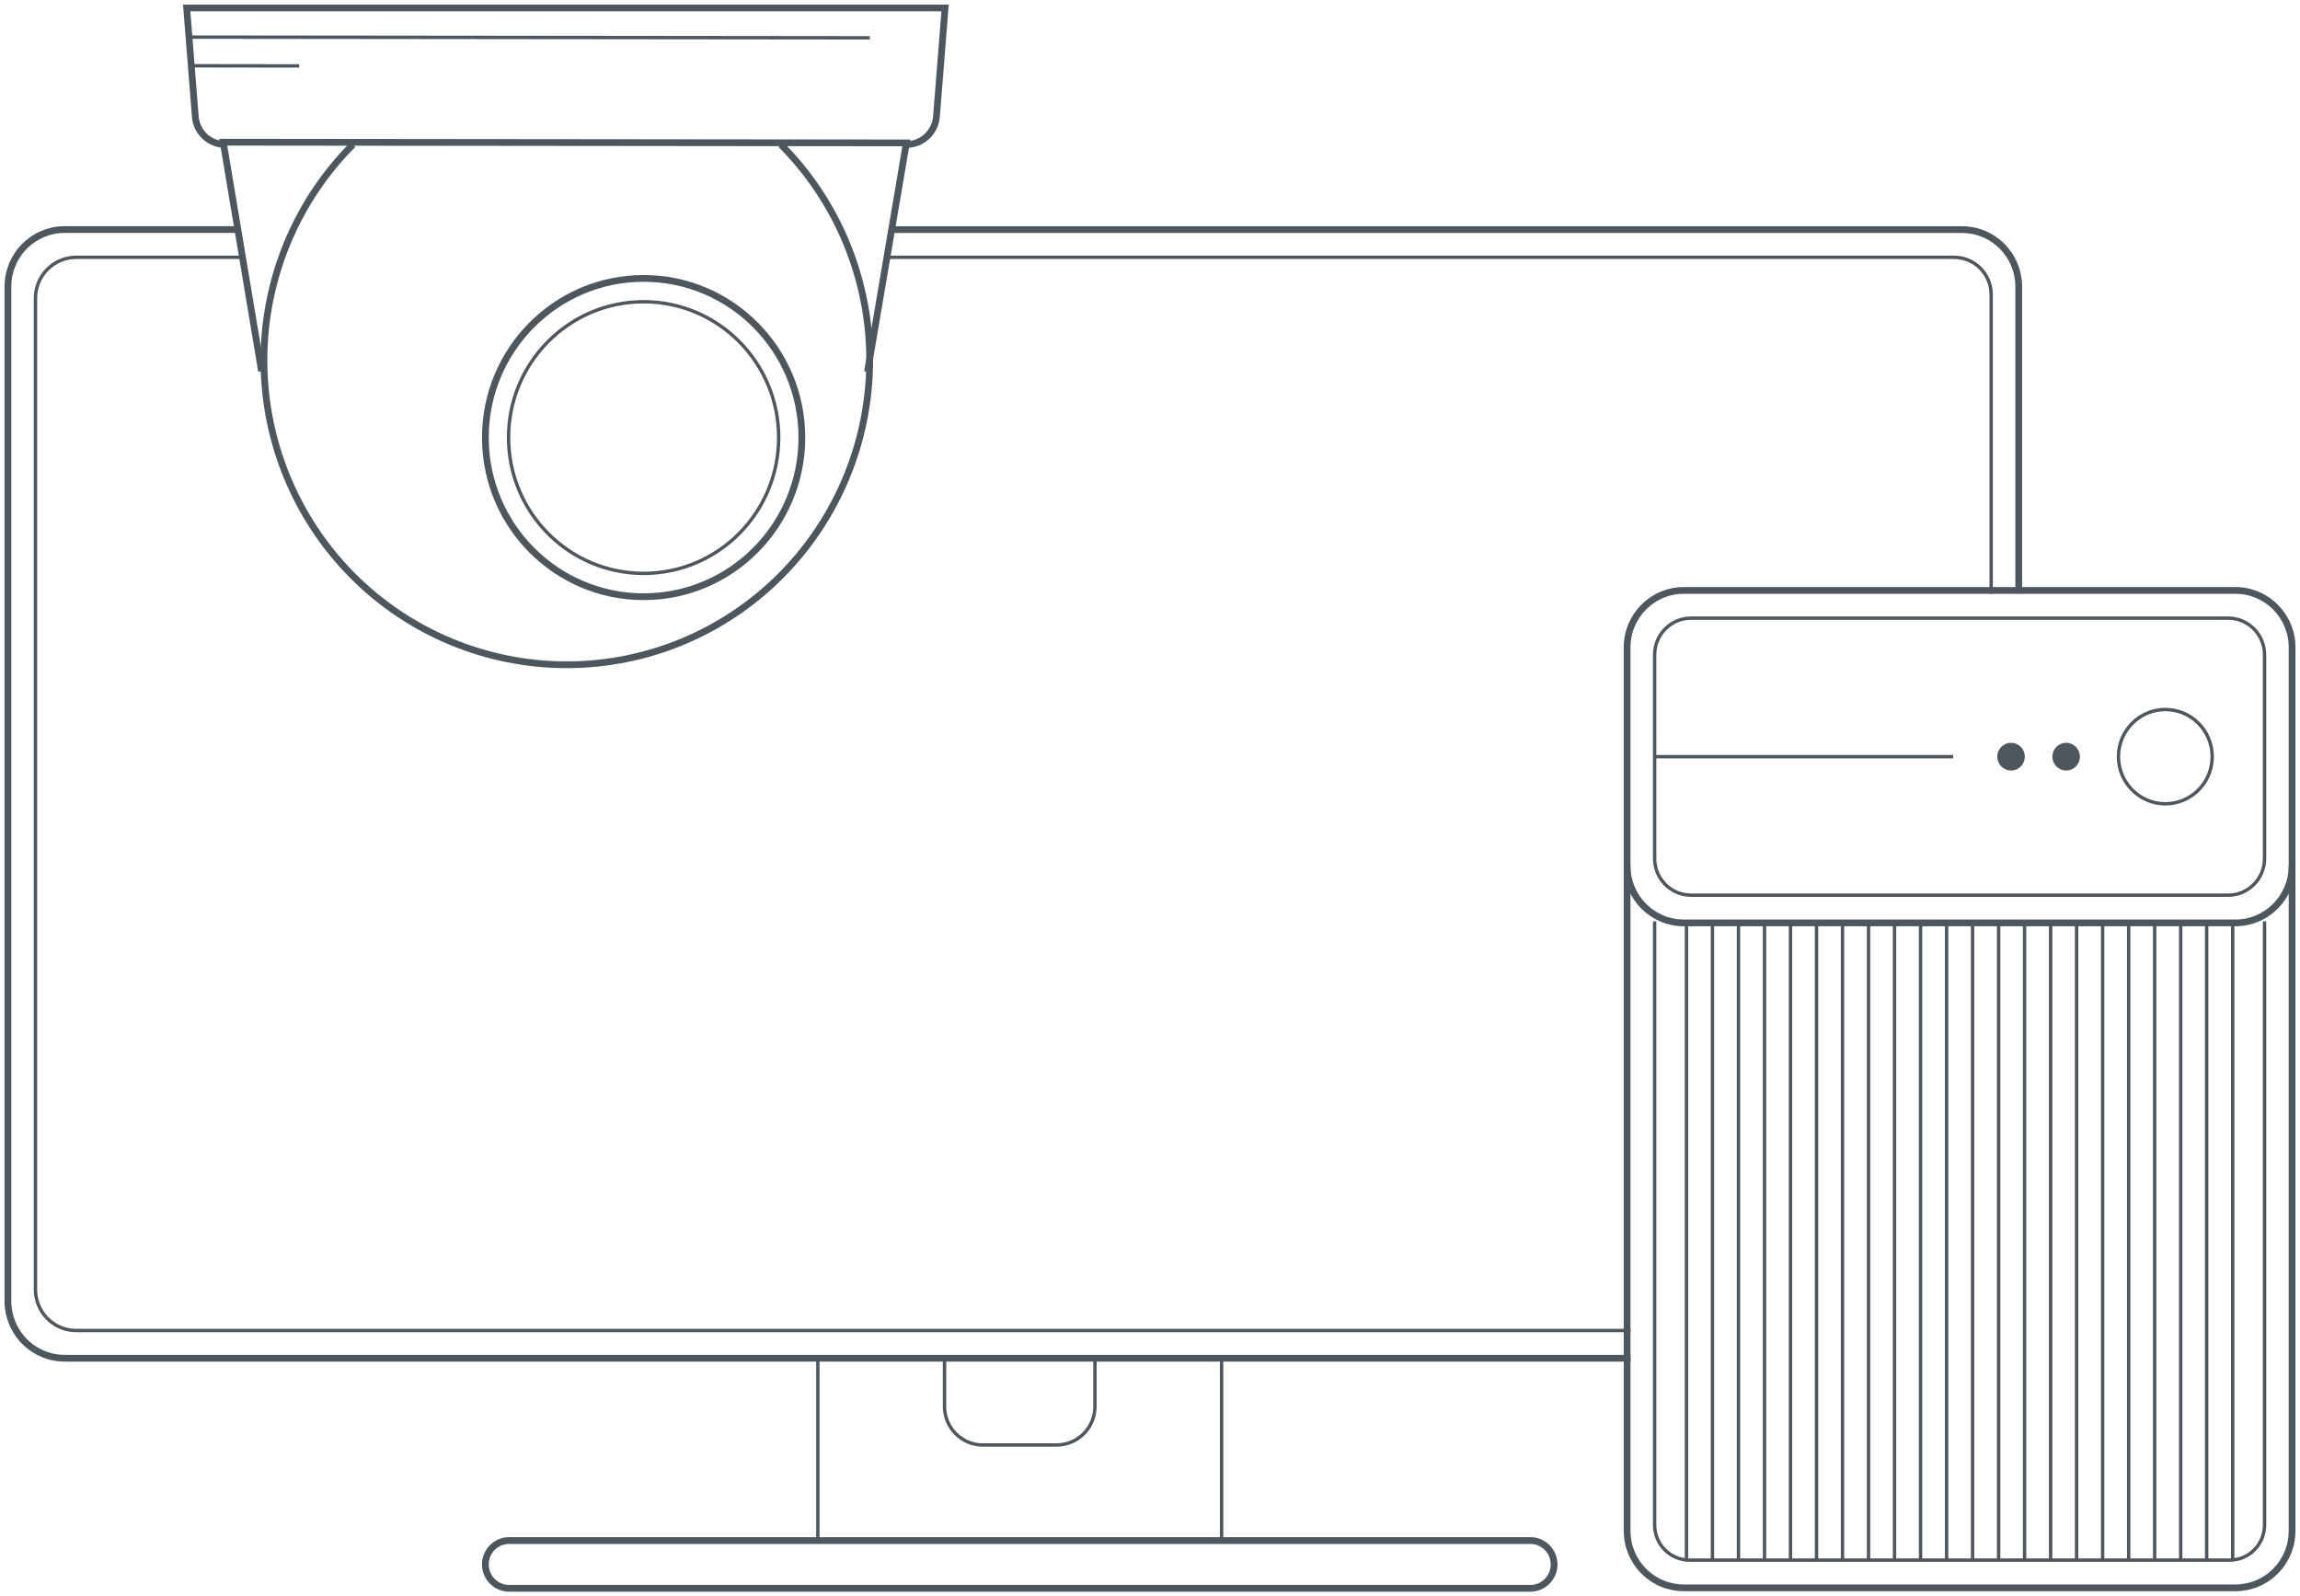 <svg width="680" height="472" viewBox="0 0 680 472" fill="none" xmlns="http://www.w3.org/2000/svg">
<path d="M482.083 401.612H19.122C14.676 401.612 10.411 399.837 7.264 396.677C4.118 393.516 2.347 389.229 2.341 384.756V84.748C2.341 80.272 4.109 75.978 7.256 72.813C10.403 69.647 14.671 67.869 19.122 67.869H70.334" stroke="#4F575E" stroke-width="2" stroke-miterlimit="10"/>
<path d="M263.616 67.893H580.012C582.218 67.883 584.405 68.312 586.446 69.155C588.488 69.998 590.343 71.238 591.907 72.804C593.471 74.371 594.711 76.232 595.558 78.281C596.404 80.331 596.84 82.529 596.84 84.748V175.499" stroke="#4F575E" stroke-width="2" stroke-miterlimit="10"/>
<path d="M482.083 393.42H22.516C19.325 393.42 16.265 392.145 14.009 389.875C11.753 387.606 10.486 384.529 10.486 381.319V88.185C10.486 84.976 11.753 81.898 14.009 79.629C16.265 77.36 19.325 76.085 22.516 76.085H71.668" stroke="#4F575E" stroke-miterlimit="10"/>
<path d="M262.259 76.085H577.671C579.116 76.076 580.547 76.354 581.885 76.903C583.222 77.453 584.437 78.263 585.462 79.287C586.487 80.311 587.3 81.529 587.855 82.87C588.41 84.211 588.695 85.65 588.695 87.102V175.523" stroke="#4F575E" stroke-miterlimit="10"/>
<path d="M190.287 176.441C216.127 176.441 237.074 155.372 237.074 129.382C237.074 103.392 216.127 82.323 190.287 82.323C164.447 82.323 143.499 103.392 143.499 129.382C143.499 155.372 164.447 176.441 190.287 176.441Z" stroke="#4F575E" stroke-width="2" stroke-miterlimit="10"/>
<path d="M190.287 169.543C212.339 169.543 230.217 151.562 230.217 129.382C230.217 107.201 212.339 89.221 190.287 89.221C168.234 89.221 150.357 107.201 150.357 129.382C150.357 151.562 168.234 169.543 190.287 169.543Z" stroke="#4F575E" stroke-miterlimit="10"/>
<path d="M230.895 42.774C247.692 59.669 257.128 82.584 257.128 106.476C257.128 130.369 247.692 153.283 230.895 170.179C214.093 187.074 191.307 196.566 167.548 196.566C143.789 196.566 121.003 187.074 104.201 170.179C87.422 153.261 78.01 130.332 78.037 106.435C78.063 82.539 87.525 59.631 104.342 42.751" stroke="#4F575E" stroke-width="2" stroke-miterlimit="10"/>
<path d="M77.332 109.772L66.004 42.044L267.97 42.256L256.477 109.937" stroke="#4F575E" stroke-width="2" stroke-miterlimit="10"/>
<path d="M66.612 42.727C64.37 42.728 62.211 41.877 60.566 40.345C58.921 38.813 57.913 36.712 57.741 34.464L55.19 2.354H279.415L276.864 34.488C276.682 36.73 275.669 38.821 274.026 40.347C272.383 41.873 270.229 42.723 267.993 42.727V42.727" stroke="#4F575E" stroke-width="2" stroke-miterlimit="10"/>
<path d="M55.892 10.97L257.156 11.182" stroke="#4F575E" stroke-miterlimit="10"/>
<path d="M55.869 19.445L88.449 19.492" stroke="#4F575E" stroke-miterlimit="10"/>
<path d="M660.901 174.581H497.812C488.556 174.581 481.053 182.127 481.053 191.437V256.033C481.053 265.342 488.556 272.889 497.812 272.889H660.901C670.156 272.889 677.659 265.342 677.659 256.033V191.437C677.659 182.127 670.156 174.581 660.901 174.581Z" stroke="#4F575E" stroke-width="2" stroke-miterlimit="10"/>
<path d="M658.748 182.773H499.965C494.019 182.773 489.198 187.622 489.198 193.602V253.868C489.198 259.848 494.019 264.697 499.965 264.697H658.748C664.694 264.697 669.514 259.848 669.514 253.868V193.602C669.514 187.622 664.694 182.773 658.748 182.773Z" stroke="#4F575E" stroke-miterlimit="10"/>
<path d="M640.187 237.672C647.84 237.672 654.043 231.432 654.043 223.735C654.043 216.038 647.84 209.799 640.187 209.799C632.535 209.799 626.331 216.038 626.331 223.735C626.331 231.432 632.535 237.672 640.187 237.672Z" stroke="#4F575E" stroke-miterlimit="10"/>
<path d="M489.198 223.735H577.46" stroke="#4F575E" stroke-miterlimit="10"/>
<path d="M594.57 227.831C596.819 227.831 598.643 225.997 598.643 223.735C598.643 221.473 596.819 219.639 594.57 219.639C592.321 219.639 590.497 221.473 590.497 223.735C590.497 225.997 592.321 227.831 594.57 227.831Z" fill="#4F575E"/>
<path d="M610.86 227.831C613.109 227.831 614.933 225.997 614.933 223.735C614.933 221.473 613.109 219.639 610.86 219.639C608.611 219.639 606.788 221.473 606.788 223.735C606.788 225.997 608.611 227.831 610.86 227.831Z" fill="#4F575E"/>
<path d="M677.659 255.939V452.649C677.663 454.864 677.231 457.057 676.39 459.103C675.549 461.15 674.315 463.009 672.758 464.575C671.201 466.141 669.352 467.382 667.318 468.228C665.283 469.074 663.103 469.508 660.901 469.505H497.835C495.632 469.508 493.451 469.074 491.415 468.228C489.379 467.383 487.529 466.142 485.97 464.576C484.411 463.011 483.175 461.152 482.331 459.105C481.487 457.059 481.053 454.865 481.053 452.649V255.939" stroke="#4F575E" stroke-width="2" stroke-miterlimit="10"/>
<path d="M669.514 272.418V450.931C669.517 452.295 669.253 453.646 668.735 454.907C668.217 456.168 667.457 457.314 666.498 458.278C665.539 459.243 664.4 460.008 663.146 460.528C661.892 461.049 660.549 461.315 659.192 461.312H499.544C498.186 461.315 496.841 461.049 495.586 460.529C494.331 460.008 493.191 459.244 492.23 458.28C491.269 457.315 490.506 456.17 489.986 454.909C489.466 453.648 489.198 452.296 489.198 450.931V272.418" stroke="#4F575E" stroke-miterlimit="10"/>
<path d="M498.607 272.889V461.313" stroke="#4F575E" stroke-miterlimit="10"/>
<path d="M506.284 272.889V461.313" stroke="#4F575E" stroke-miterlimit="10"/>
<path d="M513.985 272.889V461.313" stroke="#4F575E" stroke-miterlimit="10"/>
<path d="M521.685 272.889V461.313" stroke="#4F575E" stroke-miterlimit="10"/>
<path d="M529.362 272.889V461.313" stroke="#4F575E" stroke-miterlimit="10"/>
<path d="M537.063 272.889V461.313" stroke="#4F575E" stroke-miterlimit="10"/>
<path d="M544.74 272.889V461.313" stroke="#4F575E" stroke-miterlimit="10"/>
<path d="M552.44 272.889V461.313" stroke="#4F575E" stroke-miterlimit="10"/>
<path d="M560.117 272.889V461.313" stroke="#4F575E" stroke-miterlimit="10"/>
<path d="M567.817 272.889V461.313" stroke="#4F575E" stroke-miterlimit="10"/>
<path d="M575.518 272.889V461.313" stroke="#4F575E" stroke-miterlimit="10"/>
<path d="M583.195 272.889V461.313" stroke="#4F575E" stroke-miterlimit="10"/>
<path d="M590.895 272.889V461.313" stroke="#4F575E" stroke-miterlimit="10"/>
<path d="M598.572 272.889V461.313" stroke="#4F575E" stroke-miterlimit="10"/>
<path d="M606.273 272.889V461.313" stroke="#4F575E" stroke-miterlimit="10"/>
<path d="M613.95 272.889V461.313" stroke="#4F575E" stroke-miterlimit="10"/>
<path d="M621.65 272.889V461.313" stroke="#4F575E" stroke-miterlimit="10"/>
<path d="M629.351 272.889V461.313" stroke="#4F575E" stroke-miterlimit="10"/>
<path d="M637.028 272.889V461.313" stroke="#4F575E" stroke-miterlimit="10"/>
<path d="M644.728 272.889V461.313" stroke="#4F575E" stroke-miterlimit="10"/>
<path d="M652.405 272.889V461.313" stroke="#4F575E" stroke-miterlimit="10"/>
<path d="M660.105 272.889V461.313" stroke="#4F575E" stroke-miterlimit="10"/>
<path d="M452.452 455.521H150.521C146.643 455.521 143.499 458.683 143.499 462.583C143.499 466.484 146.643 469.646 150.521 469.646H452.452C456.33 469.646 459.473 466.484 459.473 462.583C459.473 458.683 456.33 455.521 452.452 455.521Z" stroke="#4F575E" stroke-width="2" stroke-miterlimit="10"/>
<path d="M323.721 401.376V415.878C323.721 418.9 322.528 421.798 320.404 423.935C318.279 426.071 315.398 427.272 312.393 427.272H290.579C287.575 427.272 284.693 426.071 282.569 423.935C280.445 421.798 279.251 418.9 279.251 415.878V401.376H241.802V455.521H361.17V401.376H323.721Z" stroke="#4F575E" stroke-miterlimit="10"/>
</svg>
